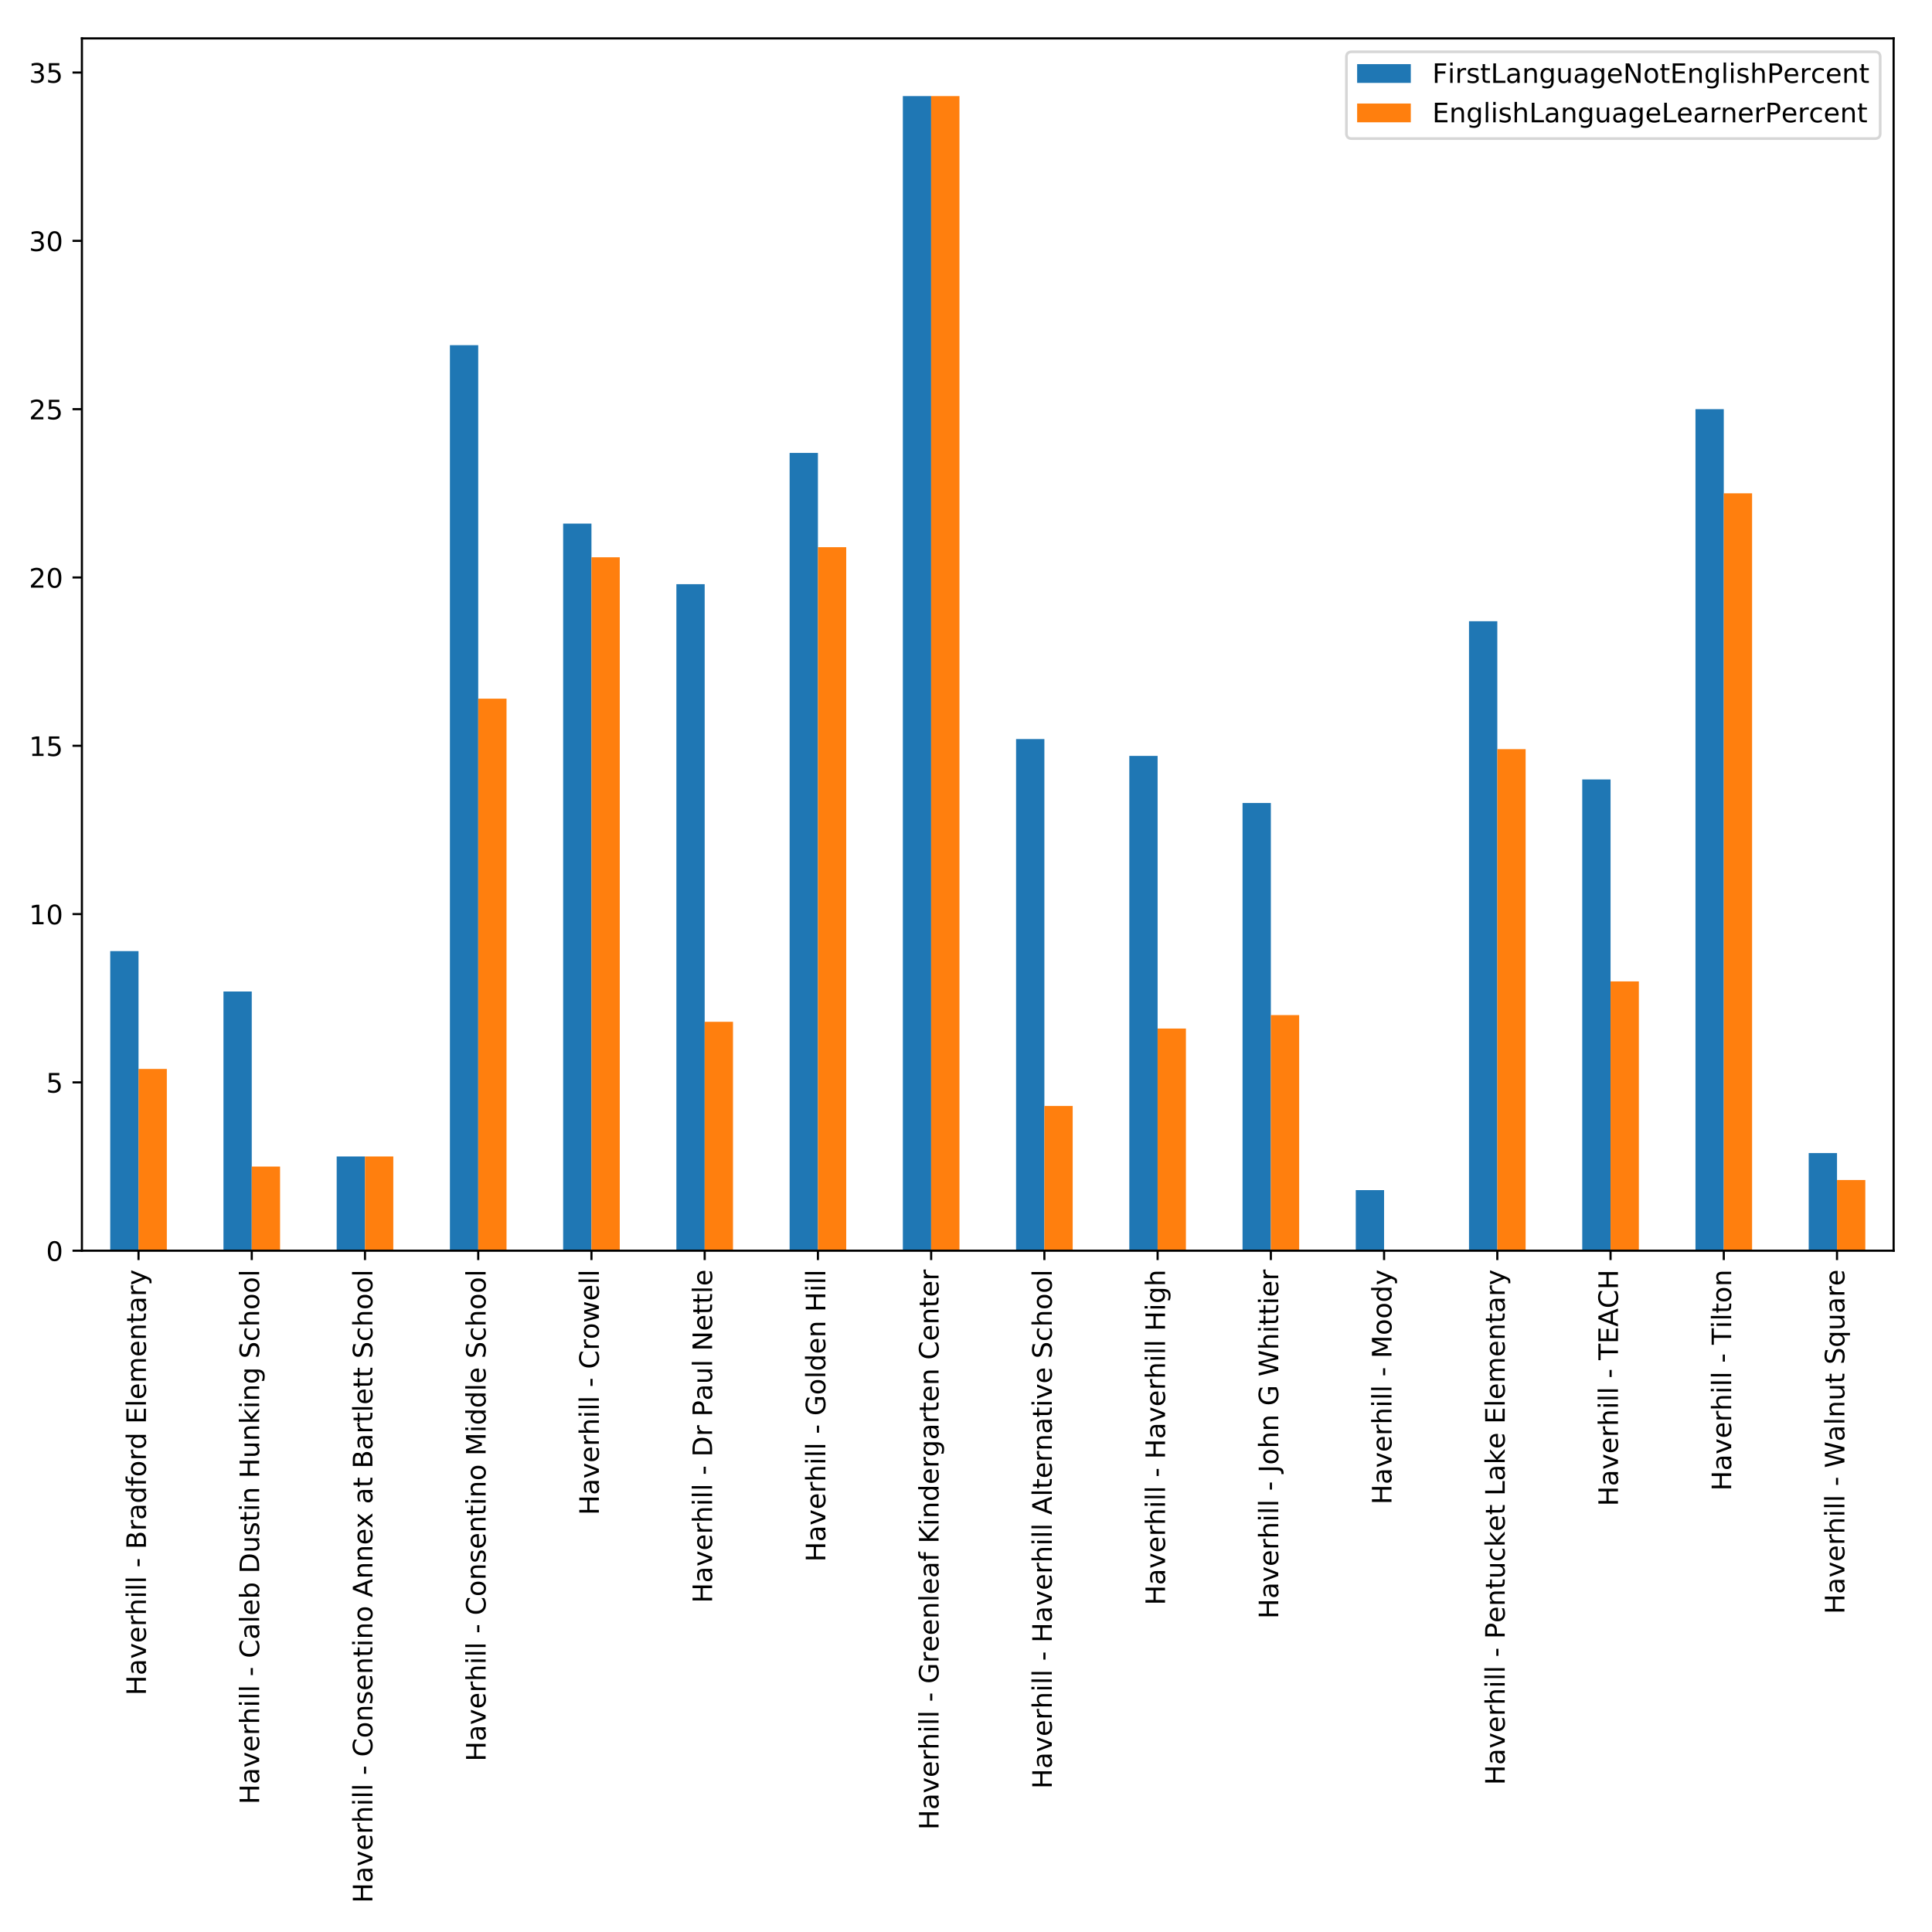 <?xml version="1.0" encoding="utf-8" standalone="no"?>
<!DOCTYPE svg PUBLIC "-//W3C//DTD SVG 1.1//EN"
  "http://www.w3.org/Graphics/SVG/1.1/DTD/svg11.dtd">
<!-- Created with matplotlib (http://matplotlib.org/) -->
<svg height="720pt" version="1.1" viewBox="0 0 720 720" width="720pt" xmlns="http://www.w3.org/2000/svg" xmlns:xlink="http://www.w3.org/1999/xlink">
 <defs>
  <style type="text/css">
*{stroke-linecap:butt;stroke-linejoin:round;}
  </style>
 </defs>
 <g id="figure_1">
  <g id="patch_1">
   <path d="M 0 720 
L 720 720 
L 720 0 
L 0 0 
z
" style="fill:#ffffff;"/>
  </g>
  <g id="axes_1">
   <g id="patch_2">
    <path d="M 30.525 466.102 
L 705.7 466.102 
L 705.7 14.3 
L 30.525 14.3 
z
" style="fill:#ffffff;"/>
   </g>
   <g id="patch_3">
    <path clip-path="url(#pf54e6abdc6)" d="M 41.075 466.102 
L 51.624 466.102 
L 51.624 354.453 
L 41.075 354.453 
z
" style="fill:#1f77b4;"/>
   </g>
   <g id="patch_4">
    <path clip-path="url(#pf54e6abdc6)" d="M 83.273 466.102 
L 93.823 466.102 
L 93.823 369.506 
L 83.273 369.506 
z
" style="fill:#1f77b4;"/>
   </g>
   <g id="patch_5">
    <path clip-path="url(#pf54e6abdc6)" d="M 125.471 466.102 
L 136.021 466.102 
L 136.021 430.976 
L 125.471 430.976 
z
" style="fill:#1f77b4;"/>
   </g>
   <g id="patch_6">
    <path clip-path="url(#pf54e6abdc6)" d="M 167.67 466.102 
L 178.22 466.102 
L 178.22 128.646 
L 167.67 128.646 
z
" style="fill:#1f77b4;"/>
   </g>
   <g id="patch_7">
    <path clip-path="url(#pf54e6abdc6)" d="M 209.868 466.102 
L 220.418 466.102 
L 220.418 195.134 
L 209.868 195.134 
z
" style="fill:#1f77b4;"/>
   </g>
   <g id="patch_8">
    <path clip-path="url(#pf54e6abdc6)" d="M 252.067 466.102 
L 262.616 466.102 
L 262.616 217.714 
L 252.067 217.714 
z
" style="fill:#1f77b4;"/>
   </g>
   <g id="patch_9">
    <path clip-path="url(#pf54e6abdc6)" d="M 294.265 466.102 
L 304.815 466.102 
L 304.815 168.789 
L 294.265 168.789 
z
" style="fill:#1f77b4;"/>
   </g>
   <g id="patch_10">
    <path clip-path="url(#pf54e6abdc6)" d="M 336.464 466.102 
L 347.013 466.102 
L 347.013 35.814 
L 336.464 35.814 
z
" style="fill:#1f77b4;"/>
   </g>
   <g id="patch_11">
    <path clip-path="url(#pf54e6abdc6)" d="M 378.662 466.102 
L 389.212 466.102 
L 389.212 275.42 
L 378.662 275.42 
z
" style="fill:#1f77b4;"/>
   </g>
   <g id="patch_12">
    <path clip-path="url(#pf54e6abdc6)" d="M 420.861 466.102 
L 431.41 466.102 
L 431.41 281.693 
L 420.861 281.693 
z
" style="fill:#1f77b4;"/>
   </g>
   <g id="patch_13">
    <path clip-path="url(#pf54e6abdc6)" d="M 463.059 466.102 
L 473.609 466.102 
L 473.609 299.256 
L 463.059 299.256 
z
" style="fill:#1f77b4;"/>
   </g>
   <g id="patch_14">
    <path clip-path="url(#pf54e6abdc6)" d="M 505.257 466.102 
L 515.807 466.102 
L 515.807 443.521 
L 505.257 443.521 
z
" style="fill:#1f77b4;"/>
   </g>
   <g id="patch_15">
    <path clip-path="url(#pf54e6abdc6)" d="M 547.456 466.102 
L 558.005 466.102 
L 558.005 231.513 
L 547.456 231.513 
z
" style="fill:#1f77b4;"/>
   </g>
   <g id="patch_16">
    <path clip-path="url(#pf54e6abdc6)" d="M 589.654 466.102 
L 600.204 466.102 
L 600.204 290.474 
L 589.654 290.474 
z
" style="fill:#1f77b4;"/>
   </g>
   <g id="patch_17">
    <path clip-path="url(#pf54e6abdc6)" d="M 631.853 466.102 
L 642.402 466.102 
L 642.402 152.481 
L 631.853 152.481 
z
" style="fill:#1f77b4;"/>
   </g>
   <g id="patch_18">
    <path clip-path="url(#pf54e6abdc6)" d="M 674.051 466.102 
L 684.601 466.102 
L 684.601 429.722 
L 674.051 429.722 
z
" style="fill:#1f77b4;"/>
   </g>
   <g id="patch_19">
    <path clip-path="url(#pf54e6abdc6)" d="M 51.624 466.102 
L 62.174 466.102 
L 62.174 398.36 
L 51.624 398.36 
z
" style="fill:#ff7f0e;"/>
   </g>
   <g id="patch_20">
    <path clip-path="url(#pf54e6abdc6)" d="M 93.823 466.102 
L 104.372 466.102 
L 104.372 434.74 
L 93.823 434.74 
z
" style="fill:#ff7f0e;"/>
   </g>
   <g id="patch_21">
    <path clip-path="url(#pf54e6abdc6)" d="M 136.021 466.102 
L 146.571 466.102 
L 146.571 430.976 
L 136.021 430.976 
z
" style="fill:#ff7f0e;"/>
   </g>
   <g id="patch_22">
    <path clip-path="url(#pf54e6abdc6)" d="M 178.22 466.102 
L 188.769 466.102 
L 188.769 260.367 
L 178.22 260.367 
z
" style="fill:#ff7f0e;"/>
   </g>
   <g id="patch_23">
    <path clip-path="url(#pf54e6abdc6)" d="M 220.418 466.102 
L 230.968 466.102 
L 230.968 207.678 
L 220.418 207.678 
z
" style="fill:#ff7f0e;"/>
   </g>
   <g id="patch_24">
    <path clip-path="url(#pf54e6abdc6)" d="M 262.616 466.102 
L 273.166 466.102 
L 273.166 380.797 
L 262.616 380.797 
z
" style="fill:#ff7f0e;"/>
   </g>
   <g id="patch_25">
    <path clip-path="url(#pf54e6abdc6)" d="M 304.815 466.102 
L 315.364 466.102 
L 315.364 203.915 
L 304.815 203.915 
z
" style="fill:#ff7f0e;"/>
   </g>
   <g id="patch_26">
    <path clip-path="url(#pf54e6abdc6)" d="M 347.013 466.102 
L 357.563 466.102 
L 357.563 35.814 
L 347.013 35.814 
z
" style="fill:#ff7f0e;"/>
   </g>
   <g id="patch_27">
    <path clip-path="url(#pf54e6abdc6)" d="M 389.212 466.102 
L 399.761 466.102 
L 399.761 412.159 
L 389.212 412.159 
z
" style="fill:#ff7f0e;"/>
   </g>
   <g id="patch_28">
    <path clip-path="url(#pf54e6abdc6)" d="M 431.41 466.102 
L 441.96 466.102 
L 441.96 383.306 
L 431.41 383.306 
z
" style="fill:#ff7f0e;"/>
   </g>
   <g id="patch_29">
    <path clip-path="url(#pf54e6abdc6)" d="M 473.609 466.102 
L 484.158 466.102 
L 484.158 378.288 
L 473.609 378.288 
z
" style="fill:#ff7f0e;"/>
   </g>
   <g id="patch_30">
    <path clip-path="url(#pf54e6abdc6)" d="M 515.807 466.102 
L 526.357 466.102 
L 526.357 466.102 
L 515.807 466.102 
z
" style="fill:#ff7f0e;"/>
   </g>
   <g id="patch_31">
    <path clip-path="url(#pf54e6abdc6)" d="M 558.005 466.102 
L 568.555 466.102 
L 568.555 279.184 
L 558.005 279.184 
z
" style="fill:#ff7f0e;"/>
   </g>
   <g id="patch_32">
    <path clip-path="url(#pf54e6abdc6)" d="M 600.204 466.102 
L 610.754 466.102 
L 610.754 365.743 
L 600.204 365.743 
z
" style="fill:#ff7f0e;"/>
   </g>
   <g id="patch_33">
    <path clip-path="url(#pf54e6abdc6)" d="M 642.402 466.102 
L 652.952 466.102 
L 652.952 183.843 
L 642.402 183.843 
z
" style="fill:#ff7f0e;"/>
   </g>
   <g id="patch_34">
    <path clip-path="url(#pf54e6abdc6)" d="M 684.601 466.102 
L 695.15 466.102 
L 695.15 439.757 
L 684.601 439.757 
z
" style="fill:#ff7f0e;"/>
   </g>
   <g id="matplotlib.axis_1">
    <g id="xtick_1">
     <g id="line2d_1">
      <defs>
       <path d="M 0 0 
L 0 3.5 
" id="m359c5d5ded" style="stroke:#000000;stroke-width:0.8;"/>
      </defs>
      <g>
       <use style="stroke:#000000;stroke-width:0.8;" x="51.624" xlink:href="#m359c5d5ded" y="466.102"/>
      </g>
     </g>
     <g id="text_1">
      <!-- Haverhill - Bradford Elementary -->
      <defs>
       <path d="M 9.812 72.906 
L 19.672 72.906 
L 19.672 43.016 
L 55.516 43.016 
L 55.516 72.906 
L 65.375 72.906 
L 65.375 0 
L 55.516 0 
L 55.516 34.719 
L 19.672 34.719 
L 19.672 0 
L 9.812 0 
z
" id="DejaVuSans-48"/>
       <path d="M 34.281 27.484 
Q 23.391 27.484 19.188 25 
Q 14.984 22.516 14.984 16.5 
Q 14.984 11.719 18.141 8.906 
Q 21.297 6.109 26.703 6.109 
Q 34.188 6.109 38.703 11.406 
Q 43.219 16.703 43.219 25.484 
L 43.219 27.484 
z
M 52.203 31.203 
L 52.203 0 
L 43.219 0 
L 43.219 8.297 
Q 40.141 3.328 35.547 0.953 
Q 30.953 -1.422 24.312 -1.422 
Q 15.922 -1.422 10.953 3.297 
Q 6 8.016 6 15.922 
Q 6 25.141 12.172 29.828 
Q 18.359 34.516 30.609 34.516 
L 43.219 34.516 
L 43.219 35.406 
Q 43.219 41.609 39.141 45 
Q 35.062 48.391 27.688 48.391 
Q 23 48.391 18.547 47.266 
Q 14.109 46.141 10.016 43.891 
L 10.016 52.203 
Q 14.938 54.109 19.578 55.047 
Q 24.219 56 28.609 56 
Q 40.484 56 46.344 49.844 
Q 52.203 43.703 52.203 31.203 
z
" id="DejaVuSans-61"/>
       <path d="M 2.984 54.688 
L 12.5 54.688 
L 29.594 8.797 
L 46.688 54.688 
L 56.203 54.688 
L 35.688 0 
L 23.484 0 
z
" id="DejaVuSans-76"/>
       <path d="M 56.203 29.594 
L 56.203 25.203 
L 14.891 25.203 
Q 15.484 15.922 20.484 11.062 
Q 25.484 6.203 34.422 6.203 
Q 39.594 6.203 44.453 7.469 
Q 49.312 8.734 54.109 11.281 
L 54.109 2.781 
Q 49.266 0.734 44.188 -0.344 
Q 39.109 -1.422 33.891 -1.422 
Q 20.797 -1.422 13.156 6.188 
Q 5.516 13.812 5.516 26.812 
Q 5.516 40.234 12.766 48.109 
Q 20.016 56 32.328 56 
Q 43.359 56 49.781 48.891 
Q 56.203 41.797 56.203 29.594 
z
M 47.219 32.234 
Q 47.125 39.594 43.094 43.984 
Q 39.062 48.391 32.422 48.391 
Q 24.906 48.391 20.391 44.141 
Q 15.875 39.891 15.188 32.172 
z
" id="DejaVuSans-65"/>
       <path d="M 41.109 46.297 
Q 39.594 47.172 37.812 47.578 
Q 36.031 48 33.891 48 
Q 26.266 48 22.188 43.047 
Q 18.109 38.094 18.109 28.812 
L 18.109 0 
L 9.078 0 
L 9.078 54.688 
L 18.109 54.688 
L 18.109 46.188 
Q 20.953 51.172 25.484 53.578 
Q 30.031 56 36.531 56 
Q 37.453 56 38.578 55.875 
Q 39.703 55.766 41.062 55.516 
z
" id="DejaVuSans-72"/>
       <path d="M 54.891 33.016 
L 54.891 0 
L 45.906 0 
L 45.906 32.719 
Q 45.906 40.484 42.875 44.328 
Q 39.844 48.188 33.797 48.188 
Q 26.516 48.188 22.312 43.547 
Q 18.109 38.922 18.109 30.906 
L 18.109 0 
L 9.078 0 
L 9.078 75.984 
L 18.109 75.984 
L 18.109 46.188 
Q 21.344 51.125 25.703 53.562 
Q 30.078 56 35.797 56 
Q 45.219 56 50.047 50.172 
Q 54.891 44.344 54.891 33.016 
z
" id="DejaVuSans-68"/>
       <path d="M 9.422 54.688 
L 18.406 54.688 
L 18.406 0 
L 9.422 0 
z
M 9.422 75.984 
L 18.406 75.984 
L 18.406 64.594 
L 9.422 64.594 
z
" id="DejaVuSans-69"/>
       <path d="M 9.422 75.984 
L 18.406 75.984 
L 18.406 0 
L 9.422 0 
z
" id="DejaVuSans-6c"/>
       <path id="DejaVuSans-20"/>
       <path d="M 4.891 31.391 
L 31.203 31.391 
L 31.203 23.391 
L 4.891 23.391 
z
" id="DejaVuSans-2d"/>
       <path d="M 19.672 34.812 
L 19.672 8.109 
L 35.5 8.109 
Q 43.453 8.109 47.281 11.406 
Q 51.125 14.703 51.125 21.484 
Q 51.125 28.328 47.281 31.562 
Q 43.453 34.812 35.5 34.812 
z
M 19.672 64.797 
L 19.672 42.828 
L 34.281 42.828 
Q 41.5 42.828 45.031 45.531 
Q 48.578 48.25 48.578 53.812 
Q 48.578 59.328 45.031 62.062 
Q 41.5 64.797 34.281 64.797 
z
M 9.812 72.906 
L 35.016 72.906 
Q 46.297 72.906 52.391 68.219 
Q 58.5 63.531 58.5 54.891 
Q 58.5 48.188 55.375 44.234 
Q 52.25 40.281 46.188 39.312 
Q 53.469 37.75 57.5 32.781 
Q 61.531 27.828 61.531 20.406 
Q 61.531 10.641 54.891 5.312 
Q 48.25 0 35.984 0 
L 9.812 0 
z
" id="DejaVuSans-42"/>
       <path d="M 45.406 46.391 
L 45.406 75.984 
L 54.391 75.984 
L 54.391 0 
L 45.406 0 
L 45.406 8.203 
Q 42.578 3.328 38.25 0.953 
Q 33.938 -1.422 27.875 -1.422 
Q 17.969 -1.422 11.734 6.484 
Q 5.516 14.406 5.516 27.297 
Q 5.516 40.188 11.734 48.094 
Q 17.969 56 27.875 56 
Q 33.938 56 38.25 53.625 
Q 42.578 51.266 45.406 46.391 
z
M 14.797 27.297 
Q 14.797 17.391 18.875 11.75 
Q 22.953 6.109 30.078 6.109 
Q 37.203 6.109 41.297 11.75 
Q 45.406 17.391 45.406 27.297 
Q 45.406 37.203 41.297 42.844 
Q 37.203 48.484 30.078 48.484 
Q 22.953 48.484 18.875 42.844 
Q 14.797 37.203 14.797 27.297 
z
" id="DejaVuSans-64"/>
       <path d="M 37.109 75.984 
L 37.109 68.5 
L 28.516 68.5 
Q 23.688 68.5 21.797 66.547 
Q 19.922 64.594 19.922 59.516 
L 19.922 54.688 
L 34.719 54.688 
L 34.719 47.703 
L 19.922 47.703 
L 19.922 0 
L 10.891 0 
L 10.891 47.703 
L 2.297 47.703 
L 2.297 54.688 
L 10.891 54.688 
L 10.891 58.5 
Q 10.891 67.625 15.141 71.797 
Q 19.391 75.984 28.609 75.984 
z
" id="DejaVuSans-66"/>
       <path d="M 30.609 48.391 
Q 23.391 48.391 19.188 42.75 
Q 14.984 37.109 14.984 27.297 
Q 14.984 17.484 19.156 11.844 
Q 23.344 6.203 30.609 6.203 
Q 37.797 6.203 41.984 11.859 
Q 46.188 17.531 46.188 27.297 
Q 46.188 37.016 41.984 42.703 
Q 37.797 48.391 30.609 48.391 
z
M 30.609 56 
Q 42.328 56 49.016 48.375 
Q 55.719 40.766 55.719 27.297 
Q 55.719 13.875 49.016 6.219 
Q 42.328 -1.422 30.609 -1.422 
Q 18.844 -1.422 12.172 6.219 
Q 5.516 13.875 5.516 27.297 
Q 5.516 40.766 12.172 48.375 
Q 18.844 56 30.609 56 
z
" id="DejaVuSans-6f"/>
       <path d="M 9.812 72.906 
L 55.906 72.906 
L 55.906 64.594 
L 19.672 64.594 
L 19.672 43.016 
L 54.391 43.016 
L 54.391 34.719 
L 19.672 34.719 
L 19.672 8.297 
L 56.781 8.297 
L 56.781 0 
L 9.812 0 
z
" id="DejaVuSans-45"/>
       <path d="M 52 44.188 
Q 55.375 50.25 60.062 53.125 
Q 64.75 56 71.094 56 
Q 79.641 56 84.281 50.016 
Q 88.922 44.047 88.922 33.016 
L 88.922 0 
L 79.891 0 
L 79.891 32.719 
Q 79.891 40.578 77.094 44.375 
Q 74.312 48.188 68.609 48.188 
Q 61.625 48.188 57.562 43.547 
Q 53.516 38.922 53.516 30.906 
L 53.516 0 
L 44.484 0 
L 44.484 32.719 
Q 44.484 40.625 41.703 44.406 
Q 38.922 48.188 33.109 48.188 
Q 26.219 48.188 22.156 43.531 
Q 18.109 38.875 18.109 30.906 
L 18.109 0 
L 9.078 0 
L 9.078 54.688 
L 18.109 54.688 
L 18.109 46.188 
Q 21.188 51.219 25.484 53.609 
Q 29.781 56 35.688 56 
Q 41.656 56 45.828 52.969 
Q 50 49.953 52 44.188 
z
" id="DejaVuSans-6d"/>
       <path d="M 54.891 33.016 
L 54.891 0 
L 45.906 0 
L 45.906 32.719 
Q 45.906 40.484 42.875 44.328 
Q 39.844 48.188 33.797 48.188 
Q 26.516 48.188 22.312 43.547 
Q 18.109 38.922 18.109 30.906 
L 18.109 0 
L 9.078 0 
L 9.078 54.688 
L 18.109 54.688 
L 18.109 46.188 
Q 21.344 51.125 25.703 53.562 
Q 30.078 56 35.797 56 
Q 45.219 56 50.047 50.172 
Q 54.891 44.344 54.891 33.016 
z
" id="DejaVuSans-6e"/>
       <path d="M 18.312 70.219 
L 18.312 54.688 
L 36.812 54.688 
L 36.812 47.703 
L 18.312 47.703 
L 18.312 18.016 
Q 18.312 11.328 20.141 9.422 
Q 21.969 7.516 27.594 7.516 
L 36.812 7.516 
L 36.812 0 
L 27.594 0 
Q 17.188 0 13.234 3.875 
Q 9.281 7.766 9.281 18.016 
L 9.281 47.703 
L 2.688 47.703 
L 2.688 54.688 
L 9.281 54.688 
L 9.281 70.219 
z
" id="DejaVuSans-74"/>
       <path d="M 32.172 -5.078 
Q 28.375 -14.844 24.75 -17.812 
Q 21.141 -20.797 15.094 -20.797 
L 7.906 -20.797 
L 7.906 -13.281 
L 13.188 -13.281 
Q 16.891 -13.281 18.938 -11.516 
Q 21 -9.766 23.484 -3.219 
L 25.094 0.875 
L 2.984 54.688 
L 12.5 54.688 
L 29.594 11.922 
L 46.688 54.688 
L 56.203 54.688 
z
" id="DejaVuSans-79"/>
      </defs>
      <g transform="translate(54.384 631.85)rotate(-90)scale(0.1 -0.1)">
       <use xlink:href="#DejaVuSans-48"/>
       <use x="75.195" xlink:href="#DejaVuSans-61"/>
       <use x="136.475" xlink:href="#DejaVuSans-76"/>
       <use x="195.654" xlink:href="#DejaVuSans-65"/>
       <use x="257.178" xlink:href="#DejaVuSans-72"/>
       <use x="298.275" xlink:href="#DejaVuSans-68"/>
       <use x="361.654" xlink:href="#DejaVuSans-69"/>
       <use x="389.438" xlink:href="#DejaVuSans-6c"/>
       <use x="417.221" xlink:href="#DejaVuSans-6c"/>
       <use x="445.004" xlink:href="#DejaVuSans-20"/>
       <use x="476.791" xlink:href="#DejaVuSans-2d"/>
       <use x="512.875" xlink:href="#DejaVuSans-20"/>
       <use x="544.662" xlink:href="#DejaVuSans-42"/>
       <use x="613.266" xlink:href="#DejaVuSans-72"/>
       <use x="654.379" xlink:href="#DejaVuSans-61"/>
       <use x="715.658" xlink:href="#DejaVuSans-64"/>
       <use x="779.135" xlink:href="#DejaVuSans-66"/>
       <use x="814.34" xlink:href="#DejaVuSans-6f"/>
       <use x="875.521" xlink:href="#DejaVuSans-72"/>
       <use x="916.619" xlink:href="#DejaVuSans-64"/>
       <use x="980.096" xlink:href="#DejaVuSans-20"/>
       <use x="1011.883" xlink:href="#DejaVuSans-45"/>
       <use x="1075.066" xlink:href="#DejaVuSans-6c"/>
       <use x="1102.85" xlink:href="#DejaVuSans-65"/>
       <use x="1164.373" xlink:href="#DejaVuSans-6d"/>
       <use x="1261.785" xlink:href="#DejaVuSans-65"/>
       <use x="1323.309" xlink:href="#DejaVuSans-6e"/>
       <use x="1386.688" xlink:href="#DejaVuSans-74"/>
       <use x="1425.896" xlink:href="#DejaVuSans-61"/>
       <use x="1487.176" xlink:href="#DejaVuSans-72"/>
       <use x="1528.289" xlink:href="#DejaVuSans-79"/>
      </g>
     </g>
    </g>
    <g id="xtick_2">
     <g id="line2d_2">
      <g>
       <use style="stroke:#000000;stroke-width:0.8;" x="93.823" xlink:href="#m359c5d5ded" y="466.102"/>
      </g>
     </g>
     <g id="text_2">
      <!-- Haverhill - Caleb Dustin Hunking School -->
      <defs>
       <path d="M 64.406 67.281 
L 64.406 56.891 
Q 59.422 61.531 53.781 63.812 
Q 48.141 66.109 41.797 66.109 
Q 29.297 66.109 22.656 58.469 
Q 16.016 50.828 16.016 36.375 
Q 16.016 21.969 22.656 14.328 
Q 29.297 6.688 41.797 6.688 
Q 48.141 6.688 53.781 8.984 
Q 59.422 11.281 64.406 15.922 
L 64.406 5.609 
Q 59.234 2.094 53.438 0.328 
Q 47.656 -1.422 41.219 -1.422 
Q 24.656 -1.422 15.125 8.703 
Q 5.609 18.844 5.609 36.375 
Q 5.609 53.953 15.125 64.078 
Q 24.656 74.219 41.219 74.219 
Q 47.75 74.219 53.531 72.484 
Q 59.328 70.75 64.406 67.281 
z
" id="DejaVuSans-43"/>
       <path d="M 48.688 27.297 
Q 48.688 37.203 44.609 42.844 
Q 40.531 48.484 33.406 48.484 
Q 26.266 48.484 22.188 42.844 
Q 18.109 37.203 18.109 27.297 
Q 18.109 17.391 22.188 11.75 
Q 26.266 6.109 33.406 6.109 
Q 40.531 6.109 44.609 11.75 
Q 48.688 17.391 48.688 27.297 
z
M 18.109 46.391 
Q 20.953 51.266 25.266 53.625 
Q 29.594 56 35.594 56 
Q 45.562 56 51.781 48.094 
Q 58.016 40.188 58.016 27.297 
Q 58.016 14.406 51.781 6.484 
Q 45.562 -1.422 35.594 -1.422 
Q 29.594 -1.422 25.266 0.953 
Q 20.953 3.328 18.109 8.203 
L 18.109 0 
L 9.078 0 
L 9.078 75.984 
L 18.109 75.984 
z
" id="DejaVuSans-62"/>
       <path d="M 19.672 64.797 
L 19.672 8.109 
L 31.594 8.109 
Q 46.688 8.109 53.688 14.938 
Q 60.688 21.781 60.688 36.531 
Q 60.688 51.172 53.688 57.984 
Q 46.688 64.797 31.594 64.797 
z
M 9.812 72.906 
L 30.078 72.906 
Q 51.266 72.906 61.172 64.094 
Q 71.094 55.281 71.094 36.531 
Q 71.094 17.672 61.125 8.828 
Q 51.172 0 30.078 0 
L 9.812 0 
z
" id="DejaVuSans-44"/>
       <path d="M 8.5 21.578 
L 8.5 54.688 
L 17.484 54.688 
L 17.484 21.922 
Q 17.484 14.156 20.5 10.266 
Q 23.531 6.391 29.594 6.391 
Q 36.859 6.391 41.078 11.031 
Q 45.312 15.672 45.312 23.688 
L 45.312 54.688 
L 54.297 54.688 
L 54.297 0 
L 45.312 0 
L 45.312 8.406 
Q 42.047 3.422 37.719 1 
Q 33.406 -1.422 27.688 -1.422 
Q 18.266 -1.422 13.375 4.438 
Q 8.5 10.297 8.5 21.578 
z
M 31.109 56 
z
" id="DejaVuSans-75"/>
       <path d="M 44.281 53.078 
L 44.281 44.578 
Q 40.484 46.531 36.375 47.5 
Q 32.281 48.484 27.875 48.484 
Q 21.188 48.484 17.844 46.438 
Q 14.5 44.391 14.5 40.281 
Q 14.5 37.156 16.891 35.375 
Q 19.281 33.594 26.516 31.984 
L 29.594 31.297 
Q 39.156 29.25 43.188 25.516 
Q 47.219 21.781 47.219 15.094 
Q 47.219 7.469 41.188 3.016 
Q 35.156 -1.422 24.609 -1.422 
Q 20.219 -1.422 15.453 -0.562 
Q 10.688 0.297 5.422 2 
L 5.422 11.281 
Q 10.406 8.688 15.234 7.391 
Q 20.062 6.109 24.812 6.109 
Q 31.156 6.109 34.562 8.281 
Q 37.984 10.453 37.984 14.406 
Q 37.984 18.062 35.516 20.016 
Q 33.062 21.969 24.703 23.781 
L 21.578 24.516 
Q 13.234 26.266 9.516 29.906 
Q 5.812 33.547 5.812 39.891 
Q 5.812 47.609 11.281 51.797 
Q 16.75 56 26.812 56 
Q 31.781 56 36.172 55.266 
Q 40.578 54.547 44.281 53.078 
z
" id="DejaVuSans-73"/>
       <path d="M 9.078 75.984 
L 18.109 75.984 
L 18.109 31.109 
L 44.922 54.688 
L 56.391 54.688 
L 27.391 29.109 
L 57.625 0 
L 45.906 0 
L 18.109 26.703 
L 18.109 0 
L 9.078 0 
z
" id="DejaVuSans-6b"/>
       <path d="M 45.406 27.984 
Q 45.406 37.75 41.375 43.109 
Q 37.359 48.484 30.078 48.484 
Q 22.859 48.484 18.828 43.109 
Q 14.797 37.75 14.797 27.984 
Q 14.797 18.266 18.828 12.891 
Q 22.859 7.516 30.078 7.516 
Q 37.359 7.516 41.375 12.891 
Q 45.406 18.266 45.406 27.984 
z
M 54.391 6.781 
Q 54.391 -7.172 48.188 -13.984 
Q 42 -20.797 29.203 -20.797 
Q 24.469 -20.797 20.266 -20.094 
Q 16.062 -19.391 12.109 -17.922 
L 12.109 -9.188 
Q 16.062 -11.328 19.922 -12.344 
Q 23.781 -13.375 27.781 -13.375 
Q 36.625 -13.375 41.016 -8.766 
Q 45.406 -4.156 45.406 5.172 
L 45.406 9.625 
Q 42.625 4.781 38.281 2.391 
Q 33.938 0 27.875 0 
Q 17.828 0 11.672 7.656 
Q 5.516 15.328 5.516 27.984 
Q 5.516 40.672 11.672 48.328 
Q 17.828 56 27.875 56 
Q 33.938 56 38.281 53.609 
Q 42.625 51.219 45.406 46.391 
L 45.406 54.688 
L 54.391 54.688 
z
" id="DejaVuSans-67"/>
       <path d="M 53.516 70.516 
L 53.516 60.891 
Q 47.906 63.578 42.922 64.891 
Q 37.938 66.219 33.297 66.219 
Q 25.25 66.219 20.875 63.094 
Q 16.5 59.969 16.5 54.203 
Q 16.5 49.359 19.406 46.891 
Q 22.312 44.438 30.422 42.922 
L 36.375 41.703 
Q 47.406 39.594 52.656 34.297 
Q 57.906 29 57.906 20.125 
Q 57.906 9.516 50.797 4.047 
Q 43.703 -1.422 29.984 -1.422 
Q 24.812 -1.422 18.969 -0.25 
Q 13.141 0.922 6.891 3.219 
L 6.891 13.375 
Q 12.891 10.016 18.656 8.297 
Q 24.422 6.594 29.984 6.594 
Q 38.422 6.594 43.016 9.906 
Q 47.609 13.234 47.609 19.391 
Q 47.609 24.75 44.312 27.781 
Q 41.016 30.812 33.5 32.328 
L 27.484 33.5 
Q 16.453 35.688 11.516 40.375 
Q 6.594 45.062 6.594 53.422 
Q 6.594 63.094 13.406 68.656 
Q 20.219 74.219 32.172 74.219 
Q 37.312 74.219 42.625 73.281 
Q 47.953 72.359 53.516 70.516 
z
" id="DejaVuSans-53"/>
       <path d="M 48.781 52.594 
L 48.781 44.188 
Q 44.969 46.297 41.141 47.344 
Q 37.312 48.391 33.406 48.391 
Q 24.656 48.391 19.812 42.844 
Q 14.984 37.312 14.984 27.297 
Q 14.984 17.281 19.812 11.734 
Q 24.656 6.203 33.406 6.203 
Q 37.312 6.203 41.141 7.25 
Q 44.969 8.297 48.781 10.406 
L 48.781 2.094 
Q 45.016 0.344 40.984 -0.531 
Q 36.969 -1.422 32.422 -1.422 
Q 20.062 -1.422 12.781 6.344 
Q 5.516 14.109 5.516 27.297 
Q 5.516 40.672 12.859 48.328 
Q 20.219 56 33.016 56 
Q 37.156 56 41.109 55.141 
Q 45.062 54.297 48.781 52.594 
z
" id="DejaVuSans-63"/>
      </defs>
      <g transform="translate(96.582 672.425)rotate(-90)scale(0.1 -0.1)">
       <use xlink:href="#DejaVuSans-48"/>
       <use x="75.195" xlink:href="#DejaVuSans-61"/>
       <use x="136.475" xlink:href="#DejaVuSans-76"/>
       <use x="195.654" xlink:href="#DejaVuSans-65"/>
       <use x="257.178" xlink:href="#DejaVuSans-72"/>
       <use x="298.275" xlink:href="#DejaVuSans-68"/>
       <use x="361.654" xlink:href="#DejaVuSans-69"/>
       <use x="389.438" xlink:href="#DejaVuSans-6c"/>
       <use x="417.221" xlink:href="#DejaVuSans-6c"/>
       <use x="445.004" xlink:href="#DejaVuSans-20"/>
       <use x="476.791" xlink:href="#DejaVuSans-2d"/>
       <use x="512.875" xlink:href="#DejaVuSans-20"/>
       <use x="544.662" xlink:href="#DejaVuSans-43"/>
       <use x="614.486" xlink:href="#DejaVuSans-61"/>
       <use x="675.766" xlink:href="#DejaVuSans-6c"/>
       <use x="703.549" xlink:href="#DejaVuSans-65"/>
       <use x="765.072" xlink:href="#DejaVuSans-62"/>
       <use x="828.549" xlink:href="#DejaVuSans-20"/>
       <use x="860.336" xlink:href="#DejaVuSans-44"/>
       <use x="937.338" xlink:href="#DejaVuSans-75"/>
       <use x="1000.717" xlink:href="#DejaVuSans-73"/>
       <use x="1052.816" xlink:href="#DejaVuSans-74"/>
       <use x="1092.025" xlink:href="#DejaVuSans-69"/>
       <use x="1119.809" xlink:href="#DejaVuSans-6e"/>
       <use x="1183.188" xlink:href="#DejaVuSans-20"/>
       <use x="1214.975" xlink:href="#DejaVuSans-48"/>
       <use x="1290.17" xlink:href="#DejaVuSans-75"/>
       <use x="1353.549" xlink:href="#DejaVuSans-6e"/>
       <use x="1416.928" xlink:href="#DejaVuSans-6b"/>
       <use x="1474.838" xlink:href="#DejaVuSans-69"/>
       <use x="1502.621" xlink:href="#DejaVuSans-6e"/>
       <use x="1566" xlink:href="#DejaVuSans-67"/>
       <use x="1629.477" xlink:href="#DejaVuSans-20"/>
       <use x="1661.264" xlink:href="#DejaVuSans-53"/>
       <use x="1724.74" xlink:href="#DejaVuSans-63"/>
       <use x="1779.721" xlink:href="#DejaVuSans-68"/>
       <use x="1843.1" xlink:href="#DejaVuSans-6f"/>
       <use x="1904.281" xlink:href="#DejaVuSans-6f"/>
       <use x="1965.463" xlink:href="#DejaVuSans-6c"/>
      </g>
     </g>
    </g>
    <g id="xtick_3">
     <g id="line2d_3">
      <g>
       <use style="stroke:#000000;stroke-width:0.8;" x="136.021" xlink:href="#m359c5d5ded" y="466.102"/>
      </g>
     </g>
     <g id="text_3">
      <!-- Haverhill - Consentino Annex at Bartlett School -->
      <defs>
       <path d="M 34.188 63.188 
L 20.797 26.906 
L 47.609 26.906 
z
M 28.609 72.906 
L 39.797 72.906 
L 67.578 0 
L 57.328 0 
L 50.688 18.703 
L 17.828 18.703 
L 11.188 0 
L 0.781 0 
z
" id="DejaVuSans-41"/>
       <path d="M 54.891 54.688 
L 35.109 28.078 
L 55.906 0 
L 45.312 0 
L 29.391 21.484 
L 13.484 0 
L 2.875 0 
L 24.125 28.609 
L 4.688 54.688 
L 15.281 54.688 
L 29.781 35.203 
L 44.281 54.688 
z
" id="DejaVuSans-78"/>
      </defs>
      <g transform="translate(138.78 709.2)rotate(-90)scale(0.1 -0.1)">
       <use xlink:href="#DejaVuSans-48"/>
       <use x="75.195" xlink:href="#DejaVuSans-61"/>
       <use x="136.475" xlink:href="#DejaVuSans-76"/>
       <use x="195.654" xlink:href="#DejaVuSans-65"/>
       <use x="257.178" xlink:href="#DejaVuSans-72"/>
       <use x="298.275" xlink:href="#DejaVuSans-68"/>
       <use x="361.654" xlink:href="#DejaVuSans-69"/>
       <use x="389.438" xlink:href="#DejaVuSans-6c"/>
       <use x="417.221" xlink:href="#DejaVuSans-6c"/>
       <use x="445.004" xlink:href="#DejaVuSans-20"/>
       <use x="476.791" xlink:href="#DejaVuSans-2d"/>
       <use x="512.875" xlink:href="#DejaVuSans-20"/>
       <use x="544.662" xlink:href="#DejaVuSans-43"/>
       <use x="614.486" xlink:href="#DejaVuSans-6f"/>
       <use x="675.668" xlink:href="#DejaVuSans-6e"/>
       <use x="739.047" xlink:href="#DejaVuSans-73"/>
       <use x="791.146" xlink:href="#DejaVuSans-65"/>
       <use x="852.67" xlink:href="#DejaVuSans-6e"/>
       <use x="916.049" xlink:href="#DejaVuSans-74"/>
       <use x="955.258" xlink:href="#DejaVuSans-69"/>
       <use x="983.041" xlink:href="#DejaVuSans-6e"/>
       <use x="1046.42" xlink:href="#DejaVuSans-6f"/>
       <use x="1107.602" xlink:href="#DejaVuSans-20"/>
       <use x="1139.389" xlink:href="#DejaVuSans-41"/>
       <use x="1207.797" xlink:href="#DejaVuSans-6e"/>
       <use x="1271.176" xlink:href="#DejaVuSans-6e"/>
       <use x="1334.555" xlink:href="#DejaVuSans-65"/>
       <use x="1396.062" xlink:href="#DejaVuSans-78"/>
       <use x="1455.242" xlink:href="#DejaVuSans-20"/>
       <use x="1487.029" xlink:href="#DejaVuSans-61"/>
       <use x="1548.309" xlink:href="#DejaVuSans-74"/>
       <use x="1587.518" xlink:href="#DejaVuSans-20"/>
       <use x="1619.305" xlink:href="#DejaVuSans-42"/>
       <use x="1687.908" xlink:href="#DejaVuSans-61"/>
       <use x="1749.188" xlink:href="#DejaVuSans-72"/>
       <use x="1790.301" xlink:href="#DejaVuSans-74"/>
       <use x="1829.51" xlink:href="#DejaVuSans-6c"/>
       <use x="1857.293" xlink:href="#DejaVuSans-65"/>
       <use x="1918.816" xlink:href="#DejaVuSans-74"/>
       <use x="1958.025" xlink:href="#DejaVuSans-74"/>
       <use x="1997.234" xlink:href="#DejaVuSans-20"/>
       <use x="2029.021" xlink:href="#DejaVuSans-53"/>
       <use x="2092.498" xlink:href="#DejaVuSans-63"/>
       <use x="2147.479" xlink:href="#DejaVuSans-68"/>
       <use x="2210.857" xlink:href="#DejaVuSans-6f"/>
       <use x="2272.039" xlink:href="#DejaVuSans-6f"/>
       <use x="2333.221" xlink:href="#DejaVuSans-6c"/>
      </g>
     </g>
    </g>
    <g id="xtick_4">
     <g id="line2d_4">
      <g>
       <use style="stroke:#000000;stroke-width:0.8;" x="178.22" xlink:href="#m359c5d5ded" y="466.102"/>
      </g>
     </g>
     <g id="text_4">
      <!-- Haverhill - Consentino Middle School -->
      <defs>
       <path d="M 9.812 72.906 
L 24.516 72.906 
L 43.109 23.297 
L 61.812 72.906 
L 76.516 72.906 
L 76.516 0 
L 66.891 0 
L 66.891 64.016 
L 48.094 14.016 
L 38.188 14.016 
L 19.391 64.016 
L 19.391 0 
L 9.812 0 
z
" id="DejaVuSans-4d"/>
      </defs>
      <g transform="translate(180.979 656.452)rotate(-90)scale(0.1 -0.1)">
       <use xlink:href="#DejaVuSans-48"/>
       <use x="75.195" xlink:href="#DejaVuSans-61"/>
       <use x="136.475" xlink:href="#DejaVuSans-76"/>
       <use x="195.654" xlink:href="#DejaVuSans-65"/>
       <use x="257.178" xlink:href="#DejaVuSans-72"/>
       <use x="298.275" xlink:href="#DejaVuSans-68"/>
       <use x="361.654" xlink:href="#DejaVuSans-69"/>
       <use x="389.438" xlink:href="#DejaVuSans-6c"/>
       <use x="417.221" xlink:href="#DejaVuSans-6c"/>
       <use x="445.004" xlink:href="#DejaVuSans-20"/>
       <use x="476.791" xlink:href="#DejaVuSans-2d"/>
       <use x="512.875" xlink:href="#DejaVuSans-20"/>
       <use x="544.662" xlink:href="#DejaVuSans-43"/>
       <use x="614.486" xlink:href="#DejaVuSans-6f"/>
       <use x="675.668" xlink:href="#DejaVuSans-6e"/>
       <use x="739.047" xlink:href="#DejaVuSans-73"/>
       <use x="791.146" xlink:href="#DejaVuSans-65"/>
       <use x="852.67" xlink:href="#DejaVuSans-6e"/>
       <use x="916.049" xlink:href="#DejaVuSans-74"/>
       <use x="955.258" xlink:href="#DejaVuSans-69"/>
       <use x="983.041" xlink:href="#DejaVuSans-6e"/>
       <use x="1046.42" xlink:href="#DejaVuSans-6f"/>
       <use x="1107.602" xlink:href="#DejaVuSans-20"/>
       <use x="1139.389" xlink:href="#DejaVuSans-4d"/>
       <use x="1225.668" xlink:href="#DejaVuSans-69"/>
       <use x="1253.451" xlink:href="#DejaVuSans-64"/>
       <use x="1316.928" xlink:href="#DejaVuSans-64"/>
       <use x="1380.404" xlink:href="#DejaVuSans-6c"/>
       <use x="1408.188" xlink:href="#DejaVuSans-65"/>
       <use x="1469.711" xlink:href="#DejaVuSans-20"/>
       <use x="1501.498" xlink:href="#DejaVuSans-53"/>
       <use x="1564.975" xlink:href="#DejaVuSans-63"/>
       <use x="1619.955" xlink:href="#DejaVuSans-68"/>
       <use x="1683.334" xlink:href="#DejaVuSans-6f"/>
       <use x="1744.516" xlink:href="#DejaVuSans-6f"/>
       <use x="1805.697" xlink:href="#DejaVuSans-6c"/>
      </g>
     </g>
    </g>
    <g id="xtick_5">
     <g id="line2d_5">
      <g>
       <use style="stroke:#000000;stroke-width:0.8;" x="220.418" xlink:href="#m359c5d5ded" y="466.102"/>
      </g>
     </g>
     <g id="text_5">
      <!-- Haverhill - Crowell -->
      <defs>
       <path d="M 4.203 54.688 
L 13.188 54.688 
L 24.422 12.016 
L 35.594 54.688 
L 46.188 54.688 
L 57.422 12.016 
L 68.609 54.688 
L 77.594 54.688 
L 63.281 0 
L 52.688 0 
L 40.922 44.828 
L 29.109 0 
L 18.5 0 
z
" id="DejaVuSans-77"/>
      </defs>
      <g transform="translate(223.177 564.664)rotate(-90)scale(0.1 -0.1)">
       <use xlink:href="#DejaVuSans-48"/>
       <use x="75.195" xlink:href="#DejaVuSans-61"/>
       <use x="136.475" xlink:href="#DejaVuSans-76"/>
       <use x="195.654" xlink:href="#DejaVuSans-65"/>
       <use x="257.178" xlink:href="#DejaVuSans-72"/>
       <use x="298.275" xlink:href="#DejaVuSans-68"/>
       <use x="361.654" xlink:href="#DejaVuSans-69"/>
       <use x="389.438" xlink:href="#DejaVuSans-6c"/>
       <use x="417.221" xlink:href="#DejaVuSans-6c"/>
       <use x="445.004" xlink:href="#DejaVuSans-20"/>
       <use x="476.791" xlink:href="#DejaVuSans-2d"/>
       <use x="512.875" xlink:href="#DejaVuSans-20"/>
       <use x="544.662" xlink:href="#DejaVuSans-43"/>
       <use x="614.486" xlink:href="#DejaVuSans-72"/>
       <use x="655.568" xlink:href="#DejaVuSans-6f"/>
       <use x="716.75" xlink:href="#DejaVuSans-77"/>
       <use x="798.537" xlink:href="#DejaVuSans-65"/>
       <use x="860.061" xlink:href="#DejaVuSans-6c"/>
       <use x="887.844" xlink:href="#DejaVuSans-6c"/>
      </g>
     </g>
    </g>
    <g id="xtick_6">
     <g id="line2d_6">
      <g>
       <use style="stroke:#000000;stroke-width:0.8;" x="262.616" xlink:href="#m359c5d5ded" y="466.102"/>
      </g>
     </g>
     <g id="text_6">
      <!-- Haverhill - Dr Paul Nettle -->
      <defs>
       <path d="M 19.672 64.797 
L 19.672 37.406 
L 32.078 37.406 
Q 38.969 37.406 42.719 40.969 
Q 46.484 44.531 46.484 51.125 
Q 46.484 57.672 42.719 61.234 
Q 38.969 64.797 32.078 64.797 
z
M 9.812 72.906 
L 32.078 72.906 
Q 44.344 72.906 50.609 67.359 
Q 56.891 61.812 56.891 51.125 
Q 56.891 40.328 50.609 34.812 
Q 44.344 29.297 32.078 29.297 
L 19.672 29.297 
L 19.672 0 
L 9.812 0 
z
" id="DejaVuSans-50"/>
       <path d="M 9.812 72.906 
L 23.094 72.906 
L 55.422 11.922 
L 55.422 72.906 
L 64.984 72.906 
L 64.984 0 
L 51.703 0 
L 19.391 60.984 
L 19.391 0 
L 9.812 0 
z
" id="DejaVuSans-4e"/>
      </defs>
      <g transform="translate(265.376 597.408)rotate(-90)scale(0.1 -0.1)">
       <use xlink:href="#DejaVuSans-48"/>
       <use x="75.195" xlink:href="#DejaVuSans-61"/>
       <use x="136.475" xlink:href="#DejaVuSans-76"/>
       <use x="195.654" xlink:href="#DejaVuSans-65"/>
       <use x="257.178" xlink:href="#DejaVuSans-72"/>
       <use x="298.275" xlink:href="#DejaVuSans-68"/>
       <use x="361.654" xlink:href="#DejaVuSans-69"/>
       <use x="389.438" xlink:href="#DejaVuSans-6c"/>
       <use x="417.221" xlink:href="#DejaVuSans-6c"/>
       <use x="445.004" xlink:href="#DejaVuSans-20"/>
       <use x="476.791" xlink:href="#DejaVuSans-2d"/>
       <use x="512.875" xlink:href="#DejaVuSans-20"/>
       <use x="544.662" xlink:href="#DejaVuSans-44"/>
       <use x="621.664" xlink:href="#DejaVuSans-72"/>
       <use x="662.777" xlink:href="#DejaVuSans-20"/>
       <use x="694.564" xlink:href="#DejaVuSans-50"/>
       <use x="754.805" xlink:href="#DejaVuSans-61"/>
       <use x="816.084" xlink:href="#DejaVuSans-75"/>
       <use x="879.463" xlink:href="#DejaVuSans-6c"/>
       <use x="907.246" xlink:href="#DejaVuSans-20"/>
       <use x="939.033" xlink:href="#DejaVuSans-4e"/>
       <use x="1013.838" xlink:href="#DejaVuSans-65"/>
       <use x="1075.361" xlink:href="#DejaVuSans-74"/>
       <use x="1114.57" xlink:href="#DejaVuSans-74"/>
       <use x="1153.779" xlink:href="#DejaVuSans-6c"/>
       <use x="1181.562" xlink:href="#DejaVuSans-65"/>
      </g>
     </g>
    </g>
    <g id="xtick_7">
     <g id="line2d_7">
      <g>
       <use style="stroke:#000000;stroke-width:0.8;" x="304.815" xlink:href="#m359c5d5ded" y="466.102"/>
      </g>
     </g>
     <g id="text_7">
      <!-- Haverhill - Golden Hill -->
      <defs>
       <path d="M 59.516 10.406 
L 59.516 29.984 
L 43.406 29.984 
L 43.406 38.094 
L 69.281 38.094 
L 69.281 6.781 
Q 63.578 2.734 56.688 0.656 
Q 49.812 -1.422 42 -1.422 
Q 24.906 -1.422 15.25 8.562 
Q 5.609 18.562 5.609 36.375 
Q 5.609 54.25 15.25 64.234 
Q 24.906 74.219 42 74.219 
Q 49.125 74.219 55.547 72.453 
Q 61.969 70.703 67.391 67.281 
L 67.391 56.781 
Q 61.922 61.422 55.766 63.766 
Q 49.609 66.109 42.828 66.109 
Q 29.438 66.109 22.719 58.641 
Q 16.016 51.172 16.016 36.375 
Q 16.016 21.625 22.719 14.156 
Q 29.438 6.688 42.828 6.688 
Q 48.047 6.688 52.141 7.594 
Q 56.25 8.5 59.516 10.406 
z
" id="DejaVuSans-47"/>
      </defs>
      <g transform="translate(307.574 582.084)rotate(-90)scale(0.1 -0.1)">
       <use xlink:href="#DejaVuSans-48"/>
       <use x="75.195" xlink:href="#DejaVuSans-61"/>
       <use x="136.475" xlink:href="#DejaVuSans-76"/>
       <use x="195.654" xlink:href="#DejaVuSans-65"/>
       <use x="257.178" xlink:href="#DejaVuSans-72"/>
       <use x="298.275" xlink:href="#DejaVuSans-68"/>
       <use x="361.654" xlink:href="#DejaVuSans-69"/>
       <use x="389.438" xlink:href="#DejaVuSans-6c"/>
       <use x="417.221" xlink:href="#DejaVuSans-6c"/>
       <use x="445.004" xlink:href="#DejaVuSans-20"/>
       <use x="476.791" xlink:href="#DejaVuSans-2d"/>
       <use x="512.875" xlink:href="#DejaVuSans-20"/>
       <use x="544.662" xlink:href="#DejaVuSans-47"/>
       <use x="622.152" xlink:href="#DejaVuSans-6f"/>
       <use x="683.334" xlink:href="#DejaVuSans-6c"/>
       <use x="711.117" xlink:href="#DejaVuSans-64"/>
       <use x="774.594" xlink:href="#DejaVuSans-65"/>
       <use x="836.117" xlink:href="#DejaVuSans-6e"/>
       <use x="899.496" xlink:href="#DejaVuSans-20"/>
       <use x="931.283" xlink:href="#DejaVuSans-48"/>
       <use x="1006.479" xlink:href="#DejaVuSans-69"/>
       <use x="1034.262" xlink:href="#DejaVuSans-6c"/>
       <use x="1062.045" xlink:href="#DejaVuSans-6c"/>
      </g>
     </g>
    </g>
    <g id="xtick_8">
     <g id="line2d_8">
      <g>
       <use style="stroke:#000000;stroke-width:0.8;" x="347.013" xlink:href="#m359c5d5ded" y="466.102"/>
      </g>
     </g>
     <g id="text_8">
      <!-- Haverhill - Greenleaf Kindergarten Center -->
      <defs>
       <path d="M 9.812 72.906 
L 19.672 72.906 
L 19.672 42.094 
L 52.391 72.906 
L 65.094 72.906 
L 28.906 38.922 
L 67.672 0 
L 54.688 0 
L 19.672 35.109 
L 19.672 0 
L 9.812 0 
z
" id="DejaVuSans-4b"/>
      </defs>
      <g transform="translate(349.773 681.944)rotate(-90)scale(0.1 -0.1)">
       <use xlink:href="#DejaVuSans-48"/>
       <use x="75.195" xlink:href="#DejaVuSans-61"/>
       <use x="136.475" xlink:href="#DejaVuSans-76"/>
       <use x="195.654" xlink:href="#DejaVuSans-65"/>
       <use x="257.178" xlink:href="#DejaVuSans-72"/>
       <use x="298.275" xlink:href="#DejaVuSans-68"/>
       <use x="361.654" xlink:href="#DejaVuSans-69"/>
       <use x="389.438" xlink:href="#DejaVuSans-6c"/>
       <use x="417.221" xlink:href="#DejaVuSans-6c"/>
       <use x="445.004" xlink:href="#DejaVuSans-20"/>
       <use x="476.791" xlink:href="#DejaVuSans-2d"/>
       <use x="512.875" xlink:href="#DejaVuSans-20"/>
       <use x="544.662" xlink:href="#DejaVuSans-47"/>
       <use x="622.152" xlink:href="#DejaVuSans-72"/>
       <use x="663.234" xlink:href="#DejaVuSans-65"/>
       <use x="724.758" xlink:href="#DejaVuSans-65"/>
       <use x="786.281" xlink:href="#DejaVuSans-6e"/>
       <use x="849.66" xlink:href="#DejaVuSans-6c"/>
       <use x="877.443" xlink:href="#DejaVuSans-65"/>
       <use x="938.967" xlink:href="#DejaVuSans-61"/>
       <use x="1000.246" xlink:href="#DejaVuSans-66"/>
       <use x="1035.451" xlink:href="#DejaVuSans-20"/>
       <use x="1067.238" xlink:href="#DejaVuSans-4b"/>
       <use x="1132.814" xlink:href="#DejaVuSans-69"/>
       <use x="1160.598" xlink:href="#DejaVuSans-6e"/>
       <use x="1223.977" xlink:href="#DejaVuSans-64"/>
       <use x="1287.453" xlink:href="#DejaVuSans-65"/>
       <use x="1348.977" xlink:href="#DejaVuSans-72"/>
       <use x="1390.074" xlink:href="#DejaVuSans-67"/>
       <use x="1453.551" xlink:href="#DejaVuSans-61"/>
       <use x="1514.83" xlink:href="#DejaVuSans-72"/>
       <use x="1555.943" xlink:href="#DejaVuSans-74"/>
       <use x="1595.152" xlink:href="#DejaVuSans-65"/>
       <use x="1656.676" xlink:href="#DejaVuSans-6e"/>
       <use x="1720.055" xlink:href="#DejaVuSans-20"/>
       <use x="1751.842" xlink:href="#DejaVuSans-43"/>
       <use x="1821.666" xlink:href="#DejaVuSans-65"/>
       <use x="1883.189" xlink:href="#DejaVuSans-6e"/>
       <use x="1946.568" xlink:href="#DejaVuSans-74"/>
       <use x="1985.777" xlink:href="#DejaVuSans-65"/>
       <use x="2047.301" xlink:href="#DejaVuSans-72"/>
      </g>
     </g>
    </g>
    <g id="xtick_9">
     <g id="line2d_9">
      <g>
       <use style="stroke:#000000;stroke-width:0.8;" x="389.212" xlink:href="#m359c5d5ded" y="466.102"/>
      </g>
     </g>
     <g id="text_9">
      <!-- Haverhill - Haverhill Alternative School -->
      <g transform="translate(391.971 666.663)rotate(-90)scale(0.1 -0.1)">
       <use xlink:href="#DejaVuSans-48"/>
       <use x="75.195" xlink:href="#DejaVuSans-61"/>
       <use x="136.475" xlink:href="#DejaVuSans-76"/>
       <use x="195.654" xlink:href="#DejaVuSans-65"/>
       <use x="257.178" xlink:href="#DejaVuSans-72"/>
       <use x="298.275" xlink:href="#DejaVuSans-68"/>
       <use x="361.654" xlink:href="#DejaVuSans-69"/>
       <use x="389.438" xlink:href="#DejaVuSans-6c"/>
       <use x="417.221" xlink:href="#DejaVuSans-6c"/>
       <use x="445.004" xlink:href="#DejaVuSans-20"/>
       <use x="476.791" xlink:href="#DejaVuSans-2d"/>
       <use x="512.875" xlink:href="#DejaVuSans-20"/>
       <use x="544.662" xlink:href="#DejaVuSans-48"/>
       <use x="619.857" xlink:href="#DejaVuSans-61"/>
       <use x="681.137" xlink:href="#DejaVuSans-76"/>
       <use x="740.316" xlink:href="#DejaVuSans-65"/>
       <use x="801.84" xlink:href="#DejaVuSans-72"/>
       <use x="842.938" xlink:href="#DejaVuSans-68"/>
       <use x="906.316" xlink:href="#DejaVuSans-69"/>
       <use x="934.1" xlink:href="#DejaVuSans-6c"/>
       <use x="961.883" xlink:href="#DejaVuSans-6c"/>
       <use x="989.666" xlink:href="#DejaVuSans-20"/>
       <use x="1021.453" xlink:href="#DejaVuSans-41"/>
       <use x="1089.861" xlink:href="#DejaVuSans-6c"/>
       <use x="1117.645" xlink:href="#DejaVuSans-74"/>
       <use x="1156.854" xlink:href="#DejaVuSans-65"/>
       <use x="1218.377" xlink:href="#DejaVuSans-72"/>
       <use x="1259.475" xlink:href="#DejaVuSans-6e"/>
       <use x="1322.854" xlink:href="#DejaVuSans-61"/>
       <use x="1384.133" xlink:href="#DejaVuSans-74"/>
       <use x="1423.342" xlink:href="#DejaVuSans-69"/>
       <use x="1451.125" xlink:href="#DejaVuSans-76"/>
       <use x="1510.305" xlink:href="#DejaVuSans-65"/>
       <use x="1571.828" xlink:href="#DejaVuSans-20"/>
       <use x="1603.615" xlink:href="#DejaVuSans-53"/>
       <use x="1667.092" xlink:href="#DejaVuSans-63"/>
       <use x="1722.072" xlink:href="#DejaVuSans-68"/>
       <use x="1785.451" xlink:href="#DejaVuSans-6f"/>
       <use x="1846.633" xlink:href="#DejaVuSans-6f"/>
       <use x="1907.814" xlink:href="#DejaVuSans-6c"/>
      </g>
     </g>
    </g>
    <g id="xtick_10">
     <g id="line2d_10">
      <g>
       <use style="stroke:#000000;stroke-width:0.8;" x="431.41" xlink:href="#m359c5d5ded" y="466.102"/>
      </g>
     </g>
     <g id="text_10">
      <!-- Haverhill - Haverhill High -->
      <g transform="translate(434.17 598.231)rotate(-90)scale(0.1 -0.1)">
       <use xlink:href="#DejaVuSans-48"/>
       <use x="75.195" xlink:href="#DejaVuSans-61"/>
       <use x="136.475" xlink:href="#DejaVuSans-76"/>
       <use x="195.654" xlink:href="#DejaVuSans-65"/>
       <use x="257.178" xlink:href="#DejaVuSans-72"/>
       <use x="298.275" xlink:href="#DejaVuSans-68"/>
       <use x="361.654" xlink:href="#DejaVuSans-69"/>
       <use x="389.438" xlink:href="#DejaVuSans-6c"/>
       <use x="417.221" xlink:href="#DejaVuSans-6c"/>
       <use x="445.004" xlink:href="#DejaVuSans-20"/>
       <use x="476.791" xlink:href="#DejaVuSans-2d"/>
       <use x="512.875" xlink:href="#DejaVuSans-20"/>
       <use x="544.662" xlink:href="#DejaVuSans-48"/>
       <use x="619.857" xlink:href="#DejaVuSans-61"/>
       <use x="681.137" xlink:href="#DejaVuSans-76"/>
       <use x="740.316" xlink:href="#DejaVuSans-65"/>
       <use x="801.84" xlink:href="#DejaVuSans-72"/>
       <use x="842.938" xlink:href="#DejaVuSans-68"/>
       <use x="906.316" xlink:href="#DejaVuSans-69"/>
       <use x="934.1" xlink:href="#DejaVuSans-6c"/>
       <use x="961.883" xlink:href="#DejaVuSans-6c"/>
       <use x="989.666" xlink:href="#DejaVuSans-20"/>
       <use x="1021.453" xlink:href="#DejaVuSans-48"/>
       <use x="1096.648" xlink:href="#DejaVuSans-69"/>
       <use x="1124.432" xlink:href="#DejaVuSans-67"/>
       <use x="1187.908" xlink:href="#DejaVuSans-68"/>
      </g>
     </g>
    </g>
    <g id="xtick_11">
     <g id="line2d_11">
      <g>
       <use style="stroke:#000000;stroke-width:0.8;" x="473.609" xlink:href="#m359c5d5ded" y="466.102"/>
      </g>
     </g>
     <g id="text_11">
      <!-- Haverhill - John G Whittier -->
      <defs>
       <path d="M 9.812 72.906 
L 19.672 72.906 
L 19.672 5.078 
Q 19.672 -8.109 14.672 -14.062 
Q 9.672 -20.016 -1.422 -20.016 
L -5.172 -20.016 
L -5.172 -11.719 
L -2.094 -11.719 
Q 4.438 -11.719 7.125 -8.047 
Q 9.812 -4.391 9.812 5.078 
z
" id="DejaVuSans-4a"/>
       <path d="M 3.328 72.906 
L 13.281 72.906 
L 28.609 11.281 
L 43.891 72.906 
L 54.984 72.906 
L 70.312 11.281 
L 85.594 72.906 
L 95.609 72.906 
L 77.297 0 
L 64.891 0 
L 49.516 63.281 
L 33.984 0 
L 21.578 0 
z
" id="DejaVuSans-57"/>
      </defs>
      <g transform="translate(476.368 603.302)rotate(-90)scale(0.1 -0.1)">
       <use xlink:href="#DejaVuSans-48"/>
       <use x="75.195" xlink:href="#DejaVuSans-61"/>
       <use x="136.475" xlink:href="#DejaVuSans-76"/>
       <use x="195.654" xlink:href="#DejaVuSans-65"/>
       <use x="257.178" xlink:href="#DejaVuSans-72"/>
       <use x="298.275" xlink:href="#DejaVuSans-68"/>
       <use x="361.654" xlink:href="#DejaVuSans-69"/>
       <use x="389.438" xlink:href="#DejaVuSans-6c"/>
       <use x="417.221" xlink:href="#DejaVuSans-6c"/>
       <use x="445.004" xlink:href="#DejaVuSans-20"/>
       <use x="476.791" xlink:href="#DejaVuSans-2d"/>
       <use x="512.875" xlink:href="#DejaVuSans-20"/>
       <use x="544.662" xlink:href="#DejaVuSans-4a"/>
       <use x="574.154" xlink:href="#DejaVuSans-6f"/>
       <use x="635.336" xlink:href="#DejaVuSans-68"/>
       <use x="698.715" xlink:href="#DejaVuSans-6e"/>
       <use x="762.094" xlink:href="#DejaVuSans-20"/>
       <use x="793.881" xlink:href="#DejaVuSans-47"/>
       <use x="871.371" xlink:href="#DejaVuSans-20"/>
       <use x="903.158" xlink:href="#DejaVuSans-57"/>
       <use x="1002.035" xlink:href="#DejaVuSans-68"/>
       <use x="1065.414" xlink:href="#DejaVuSans-69"/>
       <use x="1093.197" xlink:href="#DejaVuSans-74"/>
       <use x="1132.406" xlink:href="#DejaVuSans-74"/>
       <use x="1171.615" xlink:href="#DejaVuSans-69"/>
       <use x="1199.398" xlink:href="#DejaVuSans-65"/>
       <use x="1260.922" xlink:href="#DejaVuSans-72"/>
      </g>
     </g>
    </g>
    <g id="xtick_12">
     <g id="line2d_12">
      <g>
       <use style="stroke:#000000;stroke-width:0.8;" x="515.807" xlink:href="#m359c5d5ded" y="466.102"/>
      </g>
     </g>
     <g id="text_12">
      <!-- Haverhill - Moody -->
      <g transform="translate(518.566 560.7)rotate(-90)scale(0.1 -0.1)">
       <use xlink:href="#DejaVuSans-48"/>
       <use x="75.195" xlink:href="#DejaVuSans-61"/>
       <use x="136.475" xlink:href="#DejaVuSans-76"/>
       <use x="195.654" xlink:href="#DejaVuSans-65"/>
       <use x="257.178" xlink:href="#DejaVuSans-72"/>
       <use x="298.275" xlink:href="#DejaVuSans-68"/>
       <use x="361.654" xlink:href="#DejaVuSans-69"/>
       <use x="389.438" xlink:href="#DejaVuSans-6c"/>
       <use x="417.221" xlink:href="#DejaVuSans-6c"/>
       <use x="445.004" xlink:href="#DejaVuSans-20"/>
       <use x="476.791" xlink:href="#DejaVuSans-2d"/>
       <use x="512.875" xlink:href="#DejaVuSans-20"/>
       <use x="544.662" xlink:href="#DejaVuSans-4d"/>
       <use x="630.941" xlink:href="#DejaVuSans-6f"/>
       <use x="692.123" xlink:href="#DejaVuSans-6f"/>
       <use x="753.305" xlink:href="#DejaVuSans-64"/>
       <use x="816.781" xlink:href="#DejaVuSans-79"/>
      </g>
     </g>
    </g>
    <g id="xtick_13">
     <g id="line2d_13">
      <g>
       <use style="stroke:#000000;stroke-width:0.8;" x="558.005" xlink:href="#m359c5d5ded" y="466.102"/>
      </g>
     </g>
     <g id="text_13">
      <!-- Haverhill - Pentucket Lake Elementary -->
      <defs>
       <path d="M 9.812 72.906 
L 19.672 72.906 
L 19.672 8.297 
L 55.172 8.297 
L 55.172 0 
L 9.812 0 
z
" id="DejaVuSans-4c"/>
      </defs>
      <g transform="translate(560.765 665.253)rotate(-90)scale(0.1 -0.1)">
       <use xlink:href="#DejaVuSans-48"/>
       <use x="75.195" xlink:href="#DejaVuSans-61"/>
       <use x="136.475" xlink:href="#DejaVuSans-76"/>
       <use x="195.654" xlink:href="#DejaVuSans-65"/>
       <use x="257.178" xlink:href="#DejaVuSans-72"/>
       <use x="298.275" xlink:href="#DejaVuSans-68"/>
       <use x="361.654" xlink:href="#DejaVuSans-69"/>
       <use x="389.438" xlink:href="#DejaVuSans-6c"/>
       <use x="417.221" xlink:href="#DejaVuSans-6c"/>
       <use x="445.004" xlink:href="#DejaVuSans-20"/>
       <use x="476.791" xlink:href="#DejaVuSans-2d"/>
       <use x="512.875" xlink:href="#DejaVuSans-20"/>
       <use x="544.662" xlink:href="#DejaVuSans-50"/>
       <use x="604.918" xlink:href="#DejaVuSans-65"/>
       <use x="666.441" xlink:href="#DejaVuSans-6e"/>
       <use x="729.82" xlink:href="#DejaVuSans-74"/>
       <use x="769.029" xlink:href="#DejaVuSans-75"/>
       <use x="832.408" xlink:href="#DejaVuSans-63"/>
       <use x="887.389" xlink:href="#DejaVuSans-6b"/>
       <use x="945.252" xlink:href="#DejaVuSans-65"/>
       <use x="1006.775" xlink:href="#DejaVuSans-74"/>
       <use x="1045.984" xlink:href="#DejaVuSans-20"/>
       <use x="1077.771" xlink:href="#DejaVuSans-4c"/>
       <use x="1133.484" xlink:href="#DejaVuSans-61"/>
       <use x="1194.764" xlink:href="#DejaVuSans-6b"/>
       <use x="1252.627" xlink:href="#DejaVuSans-65"/>
       <use x="1314.15" xlink:href="#DejaVuSans-20"/>
       <use x="1345.938" xlink:href="#DejaVuSans-45"/>
       <use x="1409.121" xlink:href="#DejaVuSans-6c"/>
       <use x="1436.904" xlink:href="#DejaVuSans-65"/>
       <use x="1498.428" xlink:href="#DejaVuSans-6d"/>
       <use x="1595.84" xlink:href="#DejaVuSans-65"/>
       <use x="1657.363" xlink:href="#DejaVuSans-6e"/>
       <use x="1720.742" xlink:href="#DejaVuSans-74"/>
       <use x="1759.951" xlink:href="#DejaVuSans-61"/>
       <use x="1821.23" xlink:href="#DejaVuSans-72"/>
       <use x="1862.344" xlink:href="#DejaVuSans-79"/>
      </g>
     </g>
    </g>
    <g id="xtick_14">
     <g id="line2d_14">
      <g>
       <use style="stroke:#000000;stroke-width:0.8;" x="600.204" xlink:href="#m359c5d5ded" y="466.102"/>
      </g>
     </g>
     <g id="text_14">
      <!-- Haverhill - TEACH -->
      <defs>
       <path d="M -0.297 72.906 
L 61.375 72.906 
L 61.375 64.594 
L 35.5 64.594 
L 35.5 0 
L 25.594 0 
L 25.594 64.594 
L -0.297 64.594 
z
" id="DejaVuSans-54"/>
      </defs>
      <g transform="translate(602.963 561.336)rotate(-90)scale(0.1 -0.1)">
       <use xlink:href="#DejaVuSans-48"/>
       <use x="75.195" xlink:href="#DejaVuSans-61"/>
       <use x="136.475" xlink:href="#DejaVuSans-76"/>
       <use x="195.654" xlink:href="#DejaVuSans-65"/>
       <use x="257.178" xlink:href="#DejaVuSans-72"/>
       <use x="298.275" xlink:href="#DejaVuSans-68"/>
       <use x="361.654" xlink:href="#DejaVuSans-69"/>
       <use x="389.438" xlink:href="#DejaVuSans-6c"/>
       <use x="417.221" xlink:href="#DejaVuSans-6c"/>
       <use x="445.004" xlink:href="#DejaVuSans-20"/>
       <use x="476.791" xlink:href="#DejaVuSans-2d"/>
       <use x="512.875" xlink:href="#DejaVuSans-20"/>
       <use x="544.662" xlink:href="#DejaVuSans-54"/>
       <use x="605.746" xlink:href="#DejaVuSans-45"/>
       <use x="668.93" xlink:href="#DejaVuSans-41"/>
       <use x="737.322" xlink:href="#DejaVuSans-43"/>
       <use x="807.146" xlink:href="#DejaVuSans-48"/>
      </g>
     </g>
    </g>
    <g id="xtick_15">
     <g id="line2d_15">
      <g>
       <use style="stroke:#000000;stroke-width:0.8;" x="642.402" xlink:href="#m359c5d5ded" y="466.102"/>
      </g>
     </g>
     <g id="text_15">
      <!-- Haverhill - Tilton -->
      <g transform="translate(645.162 555.603)rotate(-90)scale(0.1 -0.1)">
       <use xlink:href="#DejaVuSans-48"/>
       <use x="75.195" xlink:href="#DejaVuSans-61"/>
       <use x="136.475" xlink:href="#DejaVuSans-76"/>
       <use x="195.654" xlink:href="#DejaVuSans-65"/>
       <use x="257.178" xlink:href="#DejaVuSans-72"/>
       <use x="298.275" xlink:href="#DejaVuSans-68"/>
       <use x="361.654" xlink:href="#DejaVuSans-69"/>
       <use x="389.438" xlink:href="#DejaVuSans-6c"/>
       <use x="417.221" xlink:href="#DejaVuSans-6c"/>
       <use x="445.004" xlink:href="#DejaVuSans-20"/>
       <use x="476.791" xlink:href="#DejaVuSans-2d"/>
       <use x="512.875" xlink:href="#DejaVuSans-20"/>
       <use x="544.662" xlink:href="#DejaVuSans-54"/>
       <use x="605.699" xlink:href="#DejaVuSans-69"/>
       <use x="633.482" xlink:href="#DejaVuSans-6c"/>
       <use x="661.266" xlink:href="#DejaVuSans-74"/>
       <use x="700.475" xlink:href="#DejaVuSans-6f"/>
       <use x="761.656" xlink:href="#DejaVuSans-6e"/>
      </g>
     </g>
    </g>
    <g id="xtick_16">
     <g id="line2d_16">
      <g>
       <use style="stroke:#000000;stroke-width:0.8;" x="684.601" xlink:href="#m359c5d5ded" y="466.102"/>
      </g>
     </g>
     <g id="text_16">
      <!-- Haverhill - Walnut Square -->
      <defs>
       <path d="M 14.797 27.297 
Q 14.797 17.391 18.875 11.75 
Q 22.953 6.109 30.078 6.109 
Q 37.203 6.109 41.297 11.75 
Q 45.406 17.391 45.406 27.297 
Q 45.406 37.203 41.297 42.844 
Q 37.203 48.484 30.078 48.484 
Q 22.953 48.484 18.875 42.844 
Q 14.797 37.203 14.797 27.297 
z
M 45.406 8.203 
Q 42.578 3.328 38.25 0.953 
Q 33.938 -1.422 27.875 -1.422 
Q 17.969 -1.422 11.734 6.484 
Q 5.516 14.406 5.516 27.297 
Q 5.516 40.188 11.734 48.094 
Q 17.969 56 27.875 56 
Q 33.938 56 38.25 53.625 
Q 42.578 51.266 45.406 46.391 
L 45.406 54.688 
L 54.391 54.688 
L 54.391 -20.797 
L 45.406 -20.797 
z
" id="DejaVuSans-71"/>
      </defs>
      <g transform="translate(687.36 601.548)rotate(-90)scale(0.1 -0.1)">
       <use xlink:href="#DejaVuSans-48"/>
       <use x="75.195" xlink:href="#DejaVuSans-61"/>
       <use x="136.475" xlink:href="#DejaVuSans-76"/>
       <use x="195.654" xlink:href="#DejaVuSans-65"/>
       <use x="257.178" xlink:href="#DejaVuSans-72"/>
       <use x="298.275" xlink:href="#DejaVuSans-68"/>
       <use x="361.654" xlink:href="#DejaVuSans-69"/>
       <use x="389.438" xlink:href="#DejaVuSans-6c"/>
       <use x="417.221" xlink:href="#DejaVuSans-6c"/>
       <use x="445.004" xlink:href="#DejaVuSans-20"/>
       <use x="476.791" xlink:href="#DejaVuSans-2d"/>
       <use x="512.875" xlink:href="#DejaVuSans-20"/>
       <use x="544.662" xlink:href="#DejaVuSans-57"/>
       <use x="643.445" xlink:href="#DejaVuSans-61"/>
       <use x="704.725" xlink:href="#DejaVuSans-6c"/>
       <use x="732.508" xlink:href="#DejaVuSans-6e"/>
       <use x="795.887" xlink:href="#DejaVuSans-75"/>
       <use x="859.266" xlink:href="#DejaVuSans-74"/>
       <use x="898.475" xlink:href="#DejaVuSans-20"/>
       <use x="930.262" xlink:href="#DejaVuSans-53"/>
       <use x="993.738" xlink:href="#DejaVuSans-71"/>
       <use x="1057.215" xlink:href="#DejaVuSans-75"/>
       <use x="1120.594" xlink:href="#DejaVuSans-61"/>
       <use x="1181.873" xlink:href="#DejaVuSans-72"/>
       <use x="1222.955" xlink:href="#DejaVuSans-65"/>
      </g>
     </g>
    </g>
   </g>
   <g id="matplotlib.axis_2">
    <g id="ytick_1">
     <g id="line2d_17">
      <defs>
       <path d="M 0 0 
L -3.5 0 
" id="mfb74a1ece2" style="stroke:#000000;stroke-width:0.8;"/>
      </defs>
      <g>
       <use style="stroke:#000000;stroke-width:0.8;" x="30.525" xlink:href="#mfb74a1ece2" y="466.102"/>
      </g>
     </g>
     <g id="text_17">
      <!-- 0 -->
      <defs>
       <path d="M 31.781 66.406 
Q 24.172 66.406 20.328 58.906 
Q 16.5 51.422 16.5 36.375 
Q 16.5 21.391 20.328 13.891 
Q 24.172 6.391 31.781 6.391 
Q 39.453 6.391 43.281 13.891 
Q 47.125 21.391 47.125 36.375 
Q 47.125 51.422 43.281 58.906 
Q 39.453 66.406 31.781 66.406 
z
M 31.781 74.219 
Q 44.047 74.219 50.516 64.516 
Q 56.984 54.828 56.984 36.375 
Q 56.984 17.969 50.516 8.266 
Q 44.047 -1.422 31.781 -1.422 
Q 19.531 -1.422 13.062 8.266 
Q 6.594 17.969 6.594 36.375 
Q 6.594 54.828 13.062 64.516 
Q 19.531 74.219 31.781 74.219 
z
" id="DejaVuSans-30"/>
      </defs>
      <g transform="translate(17.163 469.901)scale(0.1 -0.1)">
       <use xlink:href="#DejaVuSans-30"/>
      </g>
     </g>
    </g>
    <g id="ytick_2">
     <g id="line2d_18">
      <g>
       <use style="stroke:#000000;stroke-width:0.8;" x="30.525" xlink:href="#mfb74a1ece2" y="403.377"/>
      </g>
     </g>
     <g id="text_18">
      <!-- 5 -->
      <defs>
       <path d="M 10.797 72.906 
L 49.516 72.906 
L 49.516 64.594 
L 19.828 64.594 
L 19.828 46.734 
Q 21.969 47.469 24.109 47.828 
Q 26.266 48.188 28.422 48.188 
Q 40.625 48.188 47.75 41.5 
Q 54.891 34.812 54.891 23.391 
Q 54.891 11.625 47.562 5.094 
Q 40.234 -1.422 26.906 -1.422 
Q 22.312 -1.422 17.547 -0.641 
Q 12.797 0.141 7.719 1.703 
L 7.719 11.625 
Q 12.109 9.234 16.797 8.062 
Q 21.484 6.891 26.703 6.891 
Q 35.156 6.891 40.078 11.328 
Q 45.016 15.766 45.016 23.391 
Q 45.016 31 40.078 35.438 
Q 35.156 39.891 26.703 39.891 
Q 22.75 39.891 18.812 39.016 
Q 14.891 38.141 10.797 36.281 
z
" id="DejaVuSans-35"/>
      </defs>
      <g transform="translate(17.163 407.177)scale(0.1 -0.1)">
       <use xlink:href="#DejaVuSans-35"/>
      </g>
     </g>
    </g>
    <g id="ytick_3">
     <g id="line2d_19">
      <g>
       <use style="stroke:#000000;stroke-width:0.8;" x="30.525" xlink:href="#mfb74a1ece2" y="340.653"/>
      </g>
     </g>
     <g id="text_19">
      <!-- 10 -->
      <defs>
       <path d="M 12.406 8.297 
L 28.516 8.297 
L 28.516 63.922 
L 10.984 60.406 
L 10.984 69.391 
L 28.422 72.906 
L 38.281 72.906 
L 38.281 8.297 
L 54.391 8.297 
L 54.391 0 
L 12.406 0 
z
" id="DejaVuSans-31"/>
      </defs>
      <g transform="translate(10.8 344.453)scale(0.1 -0.1)">
       <use xlink:href="#DejaVuSans-31"/>
       <use x="63.623" xlink:href="#DejaVuSans-30"/>
      </g>
     </g>
    </g>
    <g id="ytick_4">
     <g id="line2d_20">
      <g>
       <use style="stroke:#000000;stroke-width:0.8;" x="30.525" xlink:href="#mfb74a1ece2" y="277.929"/>
      </g>
     </g>
     <g id="text_20">
      <!-- 15 -->
      <g transform="translate(10.8 281.729)scale(0.1 -0.1)">
       <use xlink:href="#DejaVuSans-31"/>
       <use x="63.623" xlink:href="#DejaVuSans-35"/>
      </g>
     </g>
    </g>
    <g id="ytick_5">
     <g id="line2d_21">
      <g>
       <use style="stroke:#000000;stroke-width:0.8;" x="30.525" xlink:href="#mfb74a1ece2" y="215.205"/>
      </g>
     </g>
     <g id="text_21">
      <!-- 20 -->
      <defs>
       <path d="M 19.188 8.297 
L 53.609 8.297 
L 53.609 0 
L 7.328 0 
L 7.328 8.297 
Q 12.938 14.109 22.625 23.891 
Q 32.328 33.688 34.812 36.531 
Q 39.547 41.844 41.422 45.531 
Q 43.312 49.219 43.312 52.781 
Q 43.312 58.594 39.234 62.25 
Q 35.156 65.922 28.609 65.922 
Q 23.969 65.922 18.812 64.312 
Q 13.672 62.703 7.812 59.422 
L 7.812 69.391 
Q 13.766 71.781 18.938 73 
Q 24.125 74.219 28.422 74.219 
Q 39.75 74.219 46.484 68.547 
Q 53.219 62.891 53.219 53.422 
Q 53.219 48.922 51.531 44.891 
Q 49.859 40.875 45.406 35.406 
Q 44.188 33.984 37.641 27.219 
Q 31.109 20.453 19.188 8.297 
z
" id="DejaVuSans-32"/>
      </defs>
      <g transform="translate(10.8 219.004)scale(0.1 -0.1)">
       <use xlink:href="#DejaVuSans-32"/>
       <use x="63.623" xlink:href="#DejaVuSans-30"/>
      </g>
     </g>
    </g>
    <g id="ytick_6">
     <g id="line2d_22">
      <g>
       <use style="stroke:#000000;stroke-width:0.8;" x="30.525" xlink:href="#mfb74a1ece2" y="152.481"/>
      </g>
     </g>
     <g id="text_22">
      <!-- 25 -->
      <g transform="translate(10.8 156.28)scale(0.1 -0.1)">
       <use xlink:href="#DejaVuSans-32"/>
       <use x="63.623" xlink:href="#DejaVuSans-35"/>
      </g>
     </g>
    </g>
    <g id="ytick_7">
     <g id="line2d_23">
      <g>
       <use style="stroke:#000000;stroke-width:0.8;" x="30.525" xlink:href="#mfb74a1ece2" y="89.757"/>
      </g>
     </g>
     <g id="text_23">
      <!-- 30 -->
      <defs>
       <path d="M 40.578 39.312 
Q 47.656 37.797 51.625 33 
Q 55.609 28.219 55.609 21.188 
Q 55.609 10.406 48.188 4.484 
Q 40.766 -1.422 27.094 -1.422 
Q 22.516 -1.422 17.656 -0.516 
Q 12.797 0.391 7.625 2.203 
L 7.625 11.719 
Q 11.719 9.328 16.594 8.109 
Q 21.484 6.891 26.812 6.891 
Q 36.078 6.891 40.938 10.547 
Q 45.797 14.203 45.797 21.188 
Q 45.797 27.641 41.281 31.266 
Q 36.766 34.906 28.719 34.906 
L 20.219 34.906 
L 20.219 43.016 
L 29.109 43.016 
Q 36.375 43.016 40.234 45.922 
Q 44.094 48.828 44.094 54.297 
Q 44.094 59.906 40.109 62.906 
Q 36.141 65.922 28.719 65.922 
Q 24.656 65.922 20.016 65.031 
Q 15.375 64.156 9.812 62.312 
L 9.812 71.094 
Q 15.438 72.656 20.344 73.438 
Q 25.25 74.219 29.594 74.219 
Q 40.828 74.219 47.359 69.109 
Q 53.906 64.016 53.906 55.328 
Q 53.906 49.266 50.438 45.094 
Q 46.969 40.922 40.578 39.312 
z
" id="DejaVuSans-33"/>
      </defs>
      <g transform="translate(10.8 93.556)scale(0.1 -0.1)">
       <use xlink:href="#DejaVuSans-33"/>
       <use x="63.623" xlink:href="#DejaVuSans-30"/>
      </g>
     </g>
    </g>
    <g id="ytick_8">
     <g id="line2d_24">
      <g>
       <use style="stroke:#000000;stroke-width:0.8;" x="30.525" xlink:href="#mfb74a1ece2" y="27.033"/>
      </g>
     </g>
     <g id="text_24">
      <!-- 35 -->
      <g transform="translate(10.8 30.832)scale(0.1 -0.1)">
       <use xlink:href="#DejaVuSans-33"/>
       <use x="63.623" xlink:href="#DejaVuSans-35"/>
      </g>
     </g>
    </g>
   </g>
   <g id="patch_35">
    <path d="M 30.525 466.102 
L 30.525 14.3 
" style="fill:none;stroke:#000000;stroke-linecap:square;stroke-linejoin:miter;stroke-width:0.8;"/>
   </g>
   <g id="patch_36">
    <path d="M 705.7 466.102 
L 705.7 14.3 
" style="fill:none;stroke:#000000;stroke-linecap:square;stroke-linejoin:miter;stroke-width:0.8;"/>
   </g>
   <g id="patch_37">
    <path d="M 30.525 466.102 
L 705.7 466.102 
" style="fill:none;stroke:#000000;stroke-linecap:square;stroke-linejoin:miter;stroke-width:0.8;"/>
   </g>
   <g id="patch_38">
    <path d="M 30.525 14.3 
L 705.7 14.3 
" style="fill:none;stroke:#000000;stroke-linecap:square;stroke-linejoin:miter;stroke-width:0.8;"/>
   </g>
   <g id="legend_1">
    <g id="patch_39">
     <path d="M 503.764 51.656 
L 698.7 51.656 
Q 700.7 51.656 700.7 49.656 
L 700.7 21.3 
Q 700.7 19.3 698.7 19.3 
L 503.764 19.3 
Q 501.764 19.3 501.764 21.3 
L 501.764 49.656 
Q 501.764 51.656 503.764 51.656 
z
" style="fill:#ffffff;opacity:0.8;stroke:#cccccc;stroke-linejoin:miter;"/>
    </g>
    <g id="patch_40">
     <path d="M 505.764 30.898 
L 525.764 30.898 
L 525.764 23.898 
L 505.764 23.898 
z
" style="fill:#1f77b4;"/>
    </g>
    <g id="text_25">
     <!-- FirstLanguageNotEnglishPercent -->
     <defs>
      <path d="M 9.812 72.906 
L 51.703 72.906 
L 51.703 64.594 
L 19.672 64.594 
L 19.672 43.109 
L 48.578 43.109 
L 48.578 34.812 
L 19.672 34.812 
L 19.672 0 
L 9.812 0 
z
" id="DejaVuSans-46"/>
     </defs>
     <g transform="translate(533.764 30.898)scale(0.1 -0.1)">
      <use xlink:href="#DejaVuSans-46"/>
      <use x="57.41" xlink:href="#DejaVuSans-69"/>
      <use x="85.193" xlink:href="#DejaVuSans-72"/>
      <use x="126.307" xlink:href="#DejaVuSans-73"/>
      <use x="178.406" xlink:href="#DejaVuSans-74"/>
      <use x="217.615" xlink:href="#DejaVuSans-4c"/>
      <use x="273.328" xlink:href="#DejaVuSans-61"/>
      <use x="334.607" xlink:href="#DejaVuSans-6e"/>
      <use x="397.986" xlink:href="#DejaVuSans-67"/>
      <use x="461.463" xlink:href="#DejaVuSans-75"/>
      <use x="524.842" xlink:href="#DejaVuSans-61"/>
      <use x="586.121" xlink:href="#DejaVuSans-67"/>
      <use x="649.598" xlink:href="#DejaVuSans-65"/>
      <use x="711.121" xlink:href="#DejaVuSans-4e"/>
      <use x="785.926" xlink:href="#DejaVuSans-6f"/>
      <use x="847.107" xlink:href="#DejaVuSans-74"/>
      <use x="886.316" xlink:href="#DejaVuSans-45"/>
      <use x="949.5" xlink:href="#DejaVuSans-6e"/>
      <use x="1012.879" xlink:href="#DejaVuSans-67"/>
      <use x="1076.355" xlink:href="#DejaVuSans-6c"/>
      <use x="1104.139" xlink:href="#DejaVuSans-69"/>
      <use x="1131.922" xlink:href="#DejaVuSans-73"/>
      <use x="1184.021" xlink:href="#DejaVuSans-68"/>
      <use x="1247.4" xlink:href="#DejaVuSans-50"/>
      <use x="1307.656" xlink:href="#DejaVuSans-65"/>
      <use x="1369.18" xlink:href="#DejaVuSans-72"/>
      <use x="1410.262" xlink:href="#DejaVuSans-63"/>
      <use x="1465.242" xlink:href="#DejaVuSans-65"/>
      <use x="1526.766" xlink:href="#DejaVuSans-6e"/>
      <use x="1590.145" xlink:href="#DejaVuSans-74"/>
     </g>
    </g>
    <g id="patch_41">
     <path d="M 505.764 45.577 
L 525.764 45.577 
L 525.764 38.577 
L 505.764 38.577 
z
" style="fill:#ff7f0e;"/>
    </g>
    <g id="text_26">
     <!-- EnglishLanguageLearnerPercent -->
     <g transform="translate(533.764 45.577)scale(0.1 -0.1)">
      <use xlink:href="#DejaVuSans-45"/>
      <use x="63.184" xlink:href="#DejaVuSans-6e"/>
      <use x="126.562" xlink:href="#DejaVuSans-67"/>
      <use x="190.039" xlink:href="#DejaVuSans-6c"/>
      <use x="217.822" xlink:href="#DejaVuSans-69"/>
      <use x="245.605" xlink:href="#DejaVuSans-73"/>
      <use x="297.705" xlink:href="#DejaVuSans-68"/>
      <use x="361.084" xlink:href="#DejaVuSans-4c"/>
      <use x="416.797" xlink:href="#DejaVuSans-61"/>
      <use x="478.076" xlink:href="#DejaVuSans-6e"/>
      <use x="541.455" xlink:href="#DejaVuSans-67"/>
      <use x="604.932" xlink:href="#DejaVuSans-75"/>
      <use x="668.311" xlink:href="#DejaVuSans-61"/>
      <use x="729.59" xlink:href="#DejaVuSans-67"/>
      <use x="793.066" xlink:href="#DejaVuSans-65"/>
      <use x="854.59" xlink:href="#DejaVuSans-4c"/>
      <use x="910.287" xlink:href="#DejaVuSans-65"/>
      <use x="971.811" xlink:href="#DejaVuSans-61"/>
      <use x="1033.09" xlink:href="#DejaVuSans-72"/>
      <use x="1074.188" xlink:href="#DejaVuSans-6e"/>
      <use x="1137.566" xlink:href="#DejaVuSans-65"/>
      <use x="1199.09" xlink:href="#DejaVuSans-72"/>
      <use x="1240.203" xlink:href="#DejaVuSans-50"/>
      <use x="1300.459" xlink:href="#DejaVuSans-65"/>
      <use x="1361.982" xlink:href="#DejaVuSans-72"/>
      <use x="1403.064" xlink:href="#DejaVuSans-63"/>
      <use x="1458.045" xlink:href="#DejaVuSans-65"/>
      <use x="1519.568" xlink:href="#DejaVuSans-6e"/>
      <use x="1582.947" xlink:href="#DejaVuSans-74"/>
     </g>
    </g>
   </g>
  </g>
 </g>
 <defs>
  <clipPath id="pf54e6abdc6">
   <rect height="451.802" width="675.175" x="30.525" y="14.3"/>
  </clipPath>
 </defs>
</svg>
